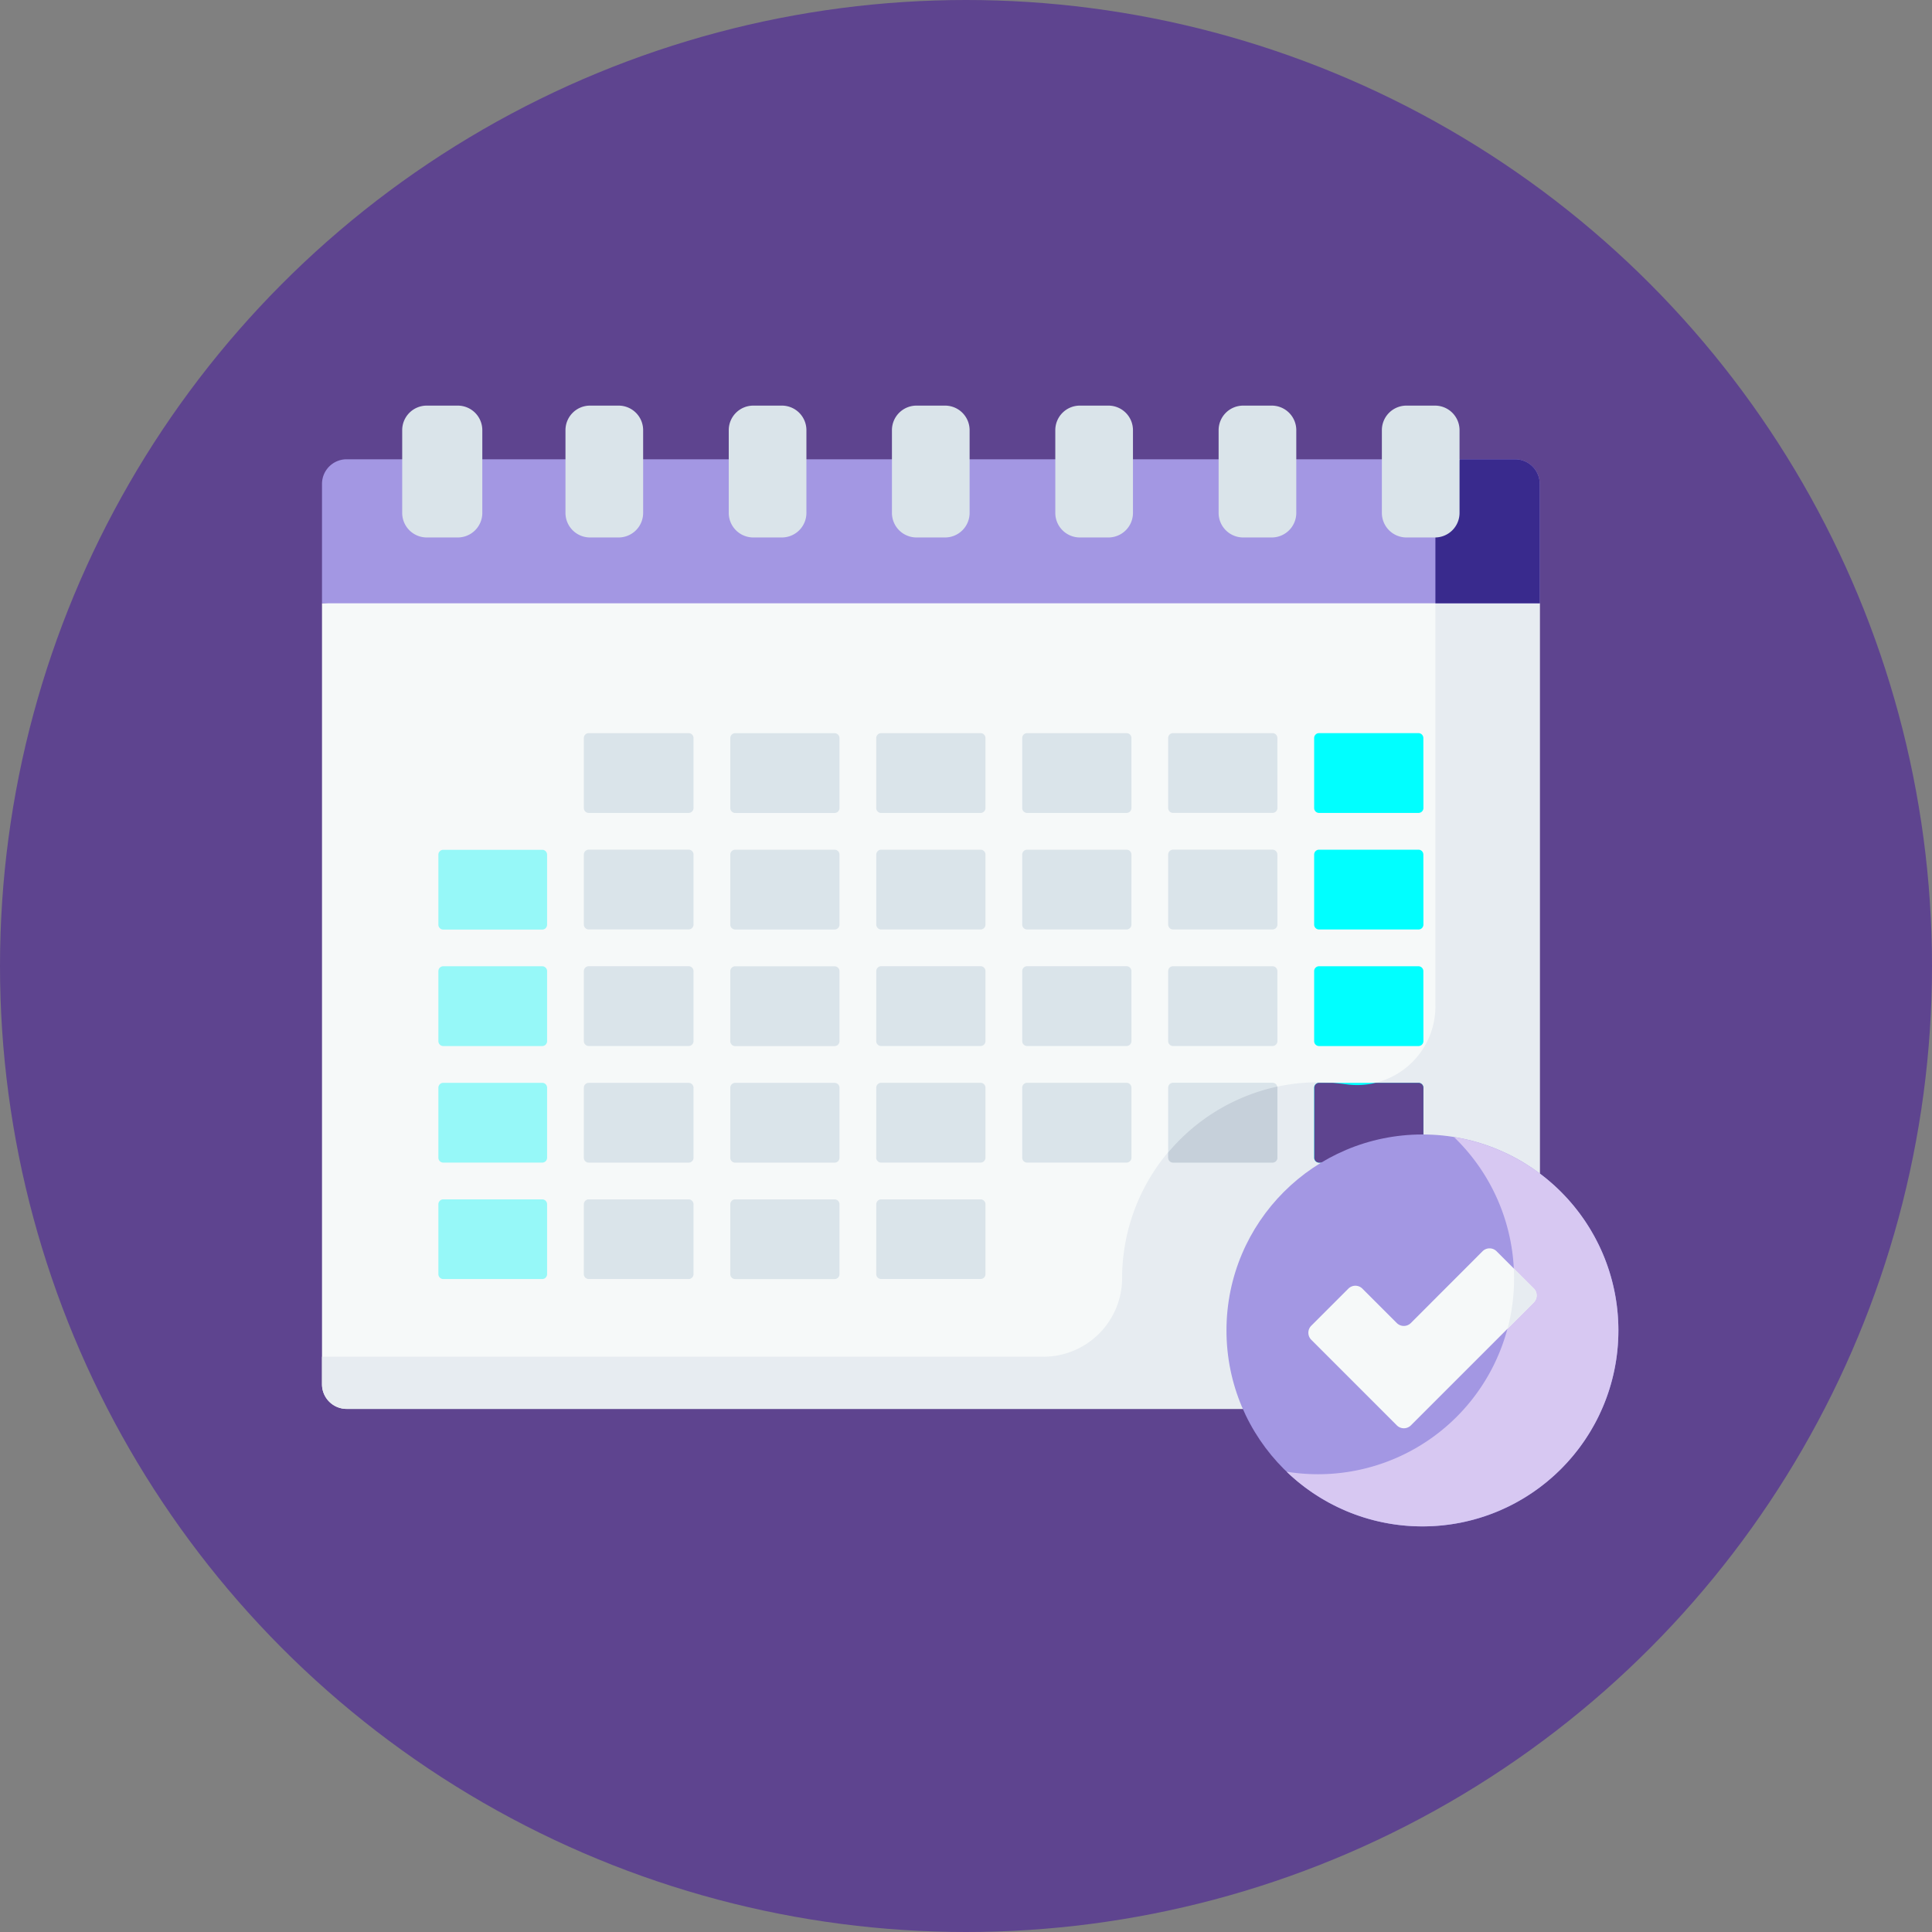 <svg xmlns="http://www.w3.org/2000/svg" width="90" height="90" viewBox="0 0 90 90">
  <rect x="0" y="0" width="90" height="90" fill="#808080" stroke="none"/>
  <g id="Grupo_56589" data-name="Grupo 56589" transform="translate(-802 -6198)">
    <circle id="Elipse_1421" data-name="Elipse 1421" cx="45" cy="45" r="45" transform="translate(802 6198)" fill="#5e448f"/>
    <g id="calendar" transform="translate(817 6182.213)">
      <path id="Trazado_103761" data-name="Trazado 103761" d="M56.727,98.938,24.108,97.091,0,98.938V135.32a1.148,1.148,0,0,0,1.148,1.148H55.579a1.148,1.148,0,0,0,1.148-1.148V98.938Z" transform="translate(0 -55.048)" fill="#f6f9f9"/>
      <path id="Trazado_103762" data-name="Trazado 103762" d="M1.148,148.422H55.579a1.148,1.148,0,0,0,1.148-1.148V110.892l-4.86-.248v19.028a3.661,3.661,0,0,1-4.173,3.626,9.136,9.136,0,0,0-10.421,8.916q0,.052,0,.1a3.669,3.669,0,0,1-3.661,3.676H0v1.282a1.148,1.148,0,0,0,1.148,1.148Z" transform="translate(0 -67.002)" fill="#e7ecf1"/>
      <path id="Trazado_103763" data-name="Trazado 103763" d="M396.925,180.552v3.261a.228.228,0,0,1-.228.228h-4.631a.228.228,0,0,1-.228-.228v-3.261a.228.228,0,0,1,.228-.228H396.7A.228.228,0,0,1,396.925,180.552Zm0-5.43a.228.228,0,0,0-.228-.228h-4.631a.228.228,0,0,0-.228.228v3.261a.228.228,0,0,0,.228.228H396.7a.228.228,0,0,0,.228-.228Zm0-5.43a.228.228,0,0,0-.228-.228h-4.631a.228.228,0,0,0-.228.228v3.261a.228.228,0,0,0,.228.228H396.7a.228.228,0,0,0,.228-.228Zm0-5.43a.228.228,0,0,0-.228-.228h-4.631a.228.228,0,0,0-.228.228v3.261a.228.228,0,0,0,.228.228H396.7a.228.228,0,0,0,.228-.228Z" transform="translate(-345.62 -114.095)" fill="aqua"/>
      <path id="Trazado_103764" data-name="Trazado 103764" d="M392.065,305.853H396.7a.228.228,0,0,0,.228-.228v-3.261a.228.228,0,0,0-.228-.228h-2a3.645,3.645,0,0,1-1.381.067q-.308-.044-.622-.067h-.625a.228.228,0,0,0-.228.228v3.261A.228.228,0,0,0,392.065,305.853Z" transform="translate(-345.619 -235.906)" fill="#5e448f"/>
      <path id="Trazado_103765" data-name="Trazado 103765" d="M128.927,172.952a.228.228,0,0,1-.228.228h-4.631a.228.228,0,0,1-.228-.228v-3.261a.228.228,0,0,1,.228-.228H128.7a.228.228,0,0,1,.228.228Zm0-8.691a.228.228,0,0,0-.228-.228h-4.631a.228.228,0,0,0-.228.228v3.261a.228.228,0,0,0,.228.228H128.7a.228.228,0,0,0,.228-.228Zm-.228,16.061h-4.631a.228.228,0,0,0-.228.228v3.261a.228.228,0,0,0,.228.228H128.7a.228.228,0,0,0,.228-.228v-3.261A.228.228,0,0,0,128.7,180.322Zm-25.052-12.572H108.3a.228.228,0,0,0,.228-.228v-3.261a.228.228,0,0,0-.228-.228h-4.653a.228.228,0,0,0-.228.228v3.261A.228.228,0,0,0,103.647,167.751Zm-.228,5.2a.228.228,0,0,0,.228.228H108.3a.228.228,0,0,0,.228-.228v-3.261a.228.228,0,0,0-.228-.228h-4.653a.228.228,0,0,0-.228.228Zm25.508,2.169a.228.228,0,0,0-.228-.228h-4.631a.228.228,0,0,0-.228.228v3.261a.228.228,0,0,0,.228.228H128.7a.228.228,0,0,0,.228-.228Zm-25.508,3.261a.228.228,0,0,0,.228.228H108.3a.228.228,0,0,0,.228-.228v-3.261a.228.228,0,0,0-.228-.228h-4.653a.228.228,0,0,0-.228.228Zm32.079,1.94h-4.631a.228.228,0,0,0-.228.228v3.261a.228.228,0,0,0,.228.228H135.5a.228.228,0,0,0,.228-.228v-3.261A.228.228,0,0,0,135.5,180.322Zm.228-5.2a.228.228,0,0,0-.228-.228h-4.631a.228.228,0,0,0-.228.228v3.261a.228.228,0,0,0,.228.228H135.5a.228.228,0,0,0,.228-.228Zm0-5.43a.228.228,0,0,0-.228-.228h-4.631a.228.228,0,0,0-.228.228v3.261a.228.228,0,0,0,.228.228H135.5a.228.228,0,0,0,.228-.228Zm0-5.43a.228.228,0,0,0-.228-.228h-4.631a.228.228,0,0,0-.228.228v3.261a.228.228,0,0,0,.228.228H135.5a.228.228,0,0,0,.228-.228Zm-32.308,24.975a.228.228,0,0,0,.228.228H108.3a.228.228,0,0,0,.228-.228V185.98a.228.228,0,0,0-.228-.228h-4.653a.228.228,0,0,0-.228.228Zm13.621-5.424a.228.228,0,0,0,.228.228H121.9a.228.228,0,0,0,.228-.228v-3.261a.228.228,0,0,0-.228-.228h-4.631a.228.228,0,0,0-.228.228Zm.228-10.631H121.9a.228.228,0,0,0,.228-.228v-3.261a.228.228,0,0,0-.228-.228h-4.631a.228.228,0,0,0-.228.228v3.261A.228.228,0,0,0,117.269,173.18Zm-.228,5.2a.228.228,0,0,0,.228.228H121.9a.228.228,0,0,0,.228-.228v-3.261a.228.228,0,0,0-.228-.228h-4.631a.228.228,0,0,0-.228.228Zm0,10.854a.228.228,0,0,0,.228.228H121.9a.228.228,0,0,0,.228-.228V185.98a.228.228,0,0,0-.228-.228h-4.631a.228.228,0,0,0-.228.228Zm4.859-25.2h-4.631a.228.228,0,0,0-.228.228v3.261a.228.228,0,0,0,.228.228H121.9a.228.228,0,0,0,.228-.228v-3.261A.228.228,0,0,0,121.9,164.033Zm-18.48,19.779a.228.228,0,0,0,.228.228H108.3a.228.228,0,0,0,.228-.228v-3.261a.228.228,0,0,0-.228-.228h-4.653a.228.228,0,0,0-.228.228Zm6.822,5.424a.228.228,0,0,0,.228.228H115.1a.228.228,0,0,0,.228-.228V185.98a.228.228,0,0,0-.228-.228h-4.631a.228.228,0,0,0-.228.228Zm0-16.284a.228.228,0,0,0,.228.228H115.1a.228.228,0,0,0,.228-.228v-3.261a.228.228,0,0,0-.228-.228h-4.631a.228.228,0,0,0-.228.228Zm.228-5.2H115.1a.228.228,0,0,0,.228-.228v-3.261a.228.228,0,0,0-.228-.228h-4.631a.228.228,0,0,0-.228.228v3.261A.228.228,0,0,0,110.469,167.751Zm-.228,10.631a.228.228,0,0,0,.228.228H115.1a.228.228,0,0,0,.228-.228v-3.261a.228.228,0,0,0-.228-.228h-4.631a.228.228,0,0,0-.228.228Zm0,5.43a.228.228,0,0,0,.228.228H115.1a.228.228,0,0,0,.228-.228v-3.261a.228.228,0,0,0-.228-.228h-4.631a.228.228,0,0,0-.228.228Z" transform="translate(-91.221 -114.094)" fill="#dae4ea"/>
      <path id="Trazado_103766" data-name="Trazado 103766" d="M334.191,306.944a.228.228,0,0,0,.228.228h4.631a.228.228,0,0,0,.228-.228v-3.261a.226.226,0,0,0-.006-.052,9.167,9.167,0,0,0-5.081,3.068v.245Z" transform="translate(-294.772 -237.226)" fill="#c6d0da"/>
      <path id="Trazado_103767" data-name="Trazado 103767" d="M55.579,55.877H1.148A1.148,1.148,0,0,0,0,57.025v5.56H56.727v-5.56A1.148,1.148,0,0,0,55.579,55.877Z" transform="translate(0 -18.695)" fill="#a397e3"/>
      <path id="Trazado_103768" data-name="Trazado 103768" d="M45.964,213.556V210.3a.228.228,0,0,1,.228-.228H50.8a.228.228,0,0,1,.228.228v3.261a.228.228,0,0,1-.228.228H46.192A.228.228,0,0,1,45.964,213.556Zm0,5.43a.228.228,0,0,0,.228.228H50.8a.228.228,0,0,0,.228-.228v-3.261a.228.228,0,0,0-.228-.228H46.192a.228.228,0,0,0-.228.228v3.261Zm0,10.854a.228.228,0,0,0,.228.228H50.8a.228.228,0,0,0,.228-.228v-3.256a.228.228,0,0,0-.228-.228H46.192a.228.228,0,0,0-.228.228v3.256Zm0-5.424a.228.228,0,0,0,.228.228H50.8a.228.228,0,0,0,.228-.228v-3.261a.228.228,0,0,0-.228-.228H46.192a.228.228,0,0,0-.228.228v3.261Z" transform="translate(-40.542 -154.698)" fill="#96f8f8"/>
      <g id="Grupo_56572" data-name="Grupo 56572" transform="translate(3.736 34.682)">
        <path id="Trazado_103769" data-name="Trazado 103769" d="M34.265,40.824H32.821a1.144,1.144,0,0,1-1.144-1.144V35.826a1.144,1.144,0,0,1,1.144-1.144h1.444a1.144,1.144,0,0,1,1.144,1.144v3.853A1.144,1.144,0,0,1,34.265,40.824Z" transform="translate(-31.677 -34.682)" fill="#dae4ea"/>
        <path id="Trazado_103770" data-name="Trazado 103770" d="M98.635,40.824h-1.33a1.144,1.144,0,0,1-1.144-1.144V35.826a1.144,1.144,0,0,1,1.144-1.144h1.33a1.144,1.144,0,0,1,1.144,1.144v3.853A1.144,1.144,0,0,1,98.635,40.824Z" transform="translate(-88.555 -34.682)" fill="#dae4ea"/>
        <path id="Trazado_103771" data-name="Trazado 103771" d="M163.12,40.824h-1.33a1.144,1.144,0,0,1-1.144-1.144V35.826a1.144,1.144,0,0,1,1.144-1.144h1.33a1.144,1.144,0,0,1,1.144,1.144v3.853A1.144,1.144,0,0,1,163.12,40.824Z" transform="translate(-145.434 -34.682)" fill="#dae4ea"/>
        <path id="Trazado_103772" data-name="Trazado 103772" d="M227.6,40.824h-1.33a1.144,1.144,0,0,1-1.144-1.144V35.826a1.144,1.144,0,0,1,1.144-1.144h1.33a1.144,1.144,0,0,1,1.144,1.144v3.853A1.144,1.144,0,0,1,227.6,40.824Z" transform="translate(-202.312 -34.682)" fill="#dae4ea"/>
        <path id="Trazado_103773" data-name="Trazado 103773" d="M292.088,40.824h-1.33a1.144,1.144,0,0,1-1.144-1.144V35.826a1.144,1.144,0,0,1,1.144-1.144h1.33a1.144,1.144,0,0,1,1.144,1.144v3.853A1.144,1.144,0,0,1,292.088,40.824Z" transform="translate(-259.19 -34.682)" fill="#dae4ea"/>
        <path id="Trazado_103774" data-name="Trazado 103774" d="M356.572,40.824h-1.33A1.144,1.144,0,0,1,354.1,39.68V35.826a1.144,1.144,0,0,1,1.144-1.144h1.33a1.144,1.144,0,0,1,1.144,1.144v3.853A1.144,1.144,0,0,1,356.572,40.824Z" transform="translate(-316.068 -34.682)" fill="#dae4ea"/>
      </g>
      <path id="Trazado_103775" data-name="Trazado 103775" d="M443.438,55.878H440.85l-.686,1.811a7.662,7.662,0,0,1-.438,1.83v3.067h4.86v-5.56A1.148,1.148,0,0,0,443.438,55.878Z" transform="translate(-387.859 -18.696)" fill="#392a8d"/>
      <path id="Trazado_103776" data-name="Trazado 103776" d="M421.057,40.824h-1.33a1.144,1.144,0,0,1-1.144-1.144V35.826a1.144,1.144,0,0,1,1.144-1.144h1.33a1.144,1.144,0,0,1,1.144,1.144v3.853A1.144,1.144,0,0,1,421.057,40.824Z" transform="translate(-369.21)" fill="#dae4ea"/>
      <circle id="Elipse_1420" data-name="Elipse 1420" cx="9.129" cy="9.129" r="9.129" transform="translate(42.134 68.635)" fill="#a397e3"/>
      <path id="Trazado_103777" data-name="Trazado 103777" d="M388.767,323.524a9.129,9.129,0,0,1-6.326,15.71,9.207,9.207,0,0,1-1.466-.117,9.129,9.129,0,1,0,7.791-15.593Z" transform="translate(-336.039 -254.772)" fill="#d7c8f2"/>
      <path id="Trazado_103778" data-name="Trazado 103778" d="M400.033,369.384l-1.725-1.725a.464.464,0,0,0-.657,0L394.314,371a.464.464,0,0,1-.657,0l-1.6-1.6a.464.464,0,0,0-.657,0l-1.725,1.725a.464.464,0,0,0,0,.657l3.984,3.985a.464.464,0,0,0,.657,0l5.719-5.719A.464.464,0,0,0,400.033,369.384Z" transform="translate(-343.59 -293.582)" fill="#f6f9f9"/>
      <path id="Trazado_103779" data-name="Trazado 103779" d="M468.517,375.478q.011.225.011.453a9.143,9.143,0,0,1-.3,2.341l1.215-1.215a.464.464,0,0,0,0-.657Z" transform="translate(-412.997 -300.598)" fill="#e7ecf1"/>
    </g>
  </g>
</svg>
